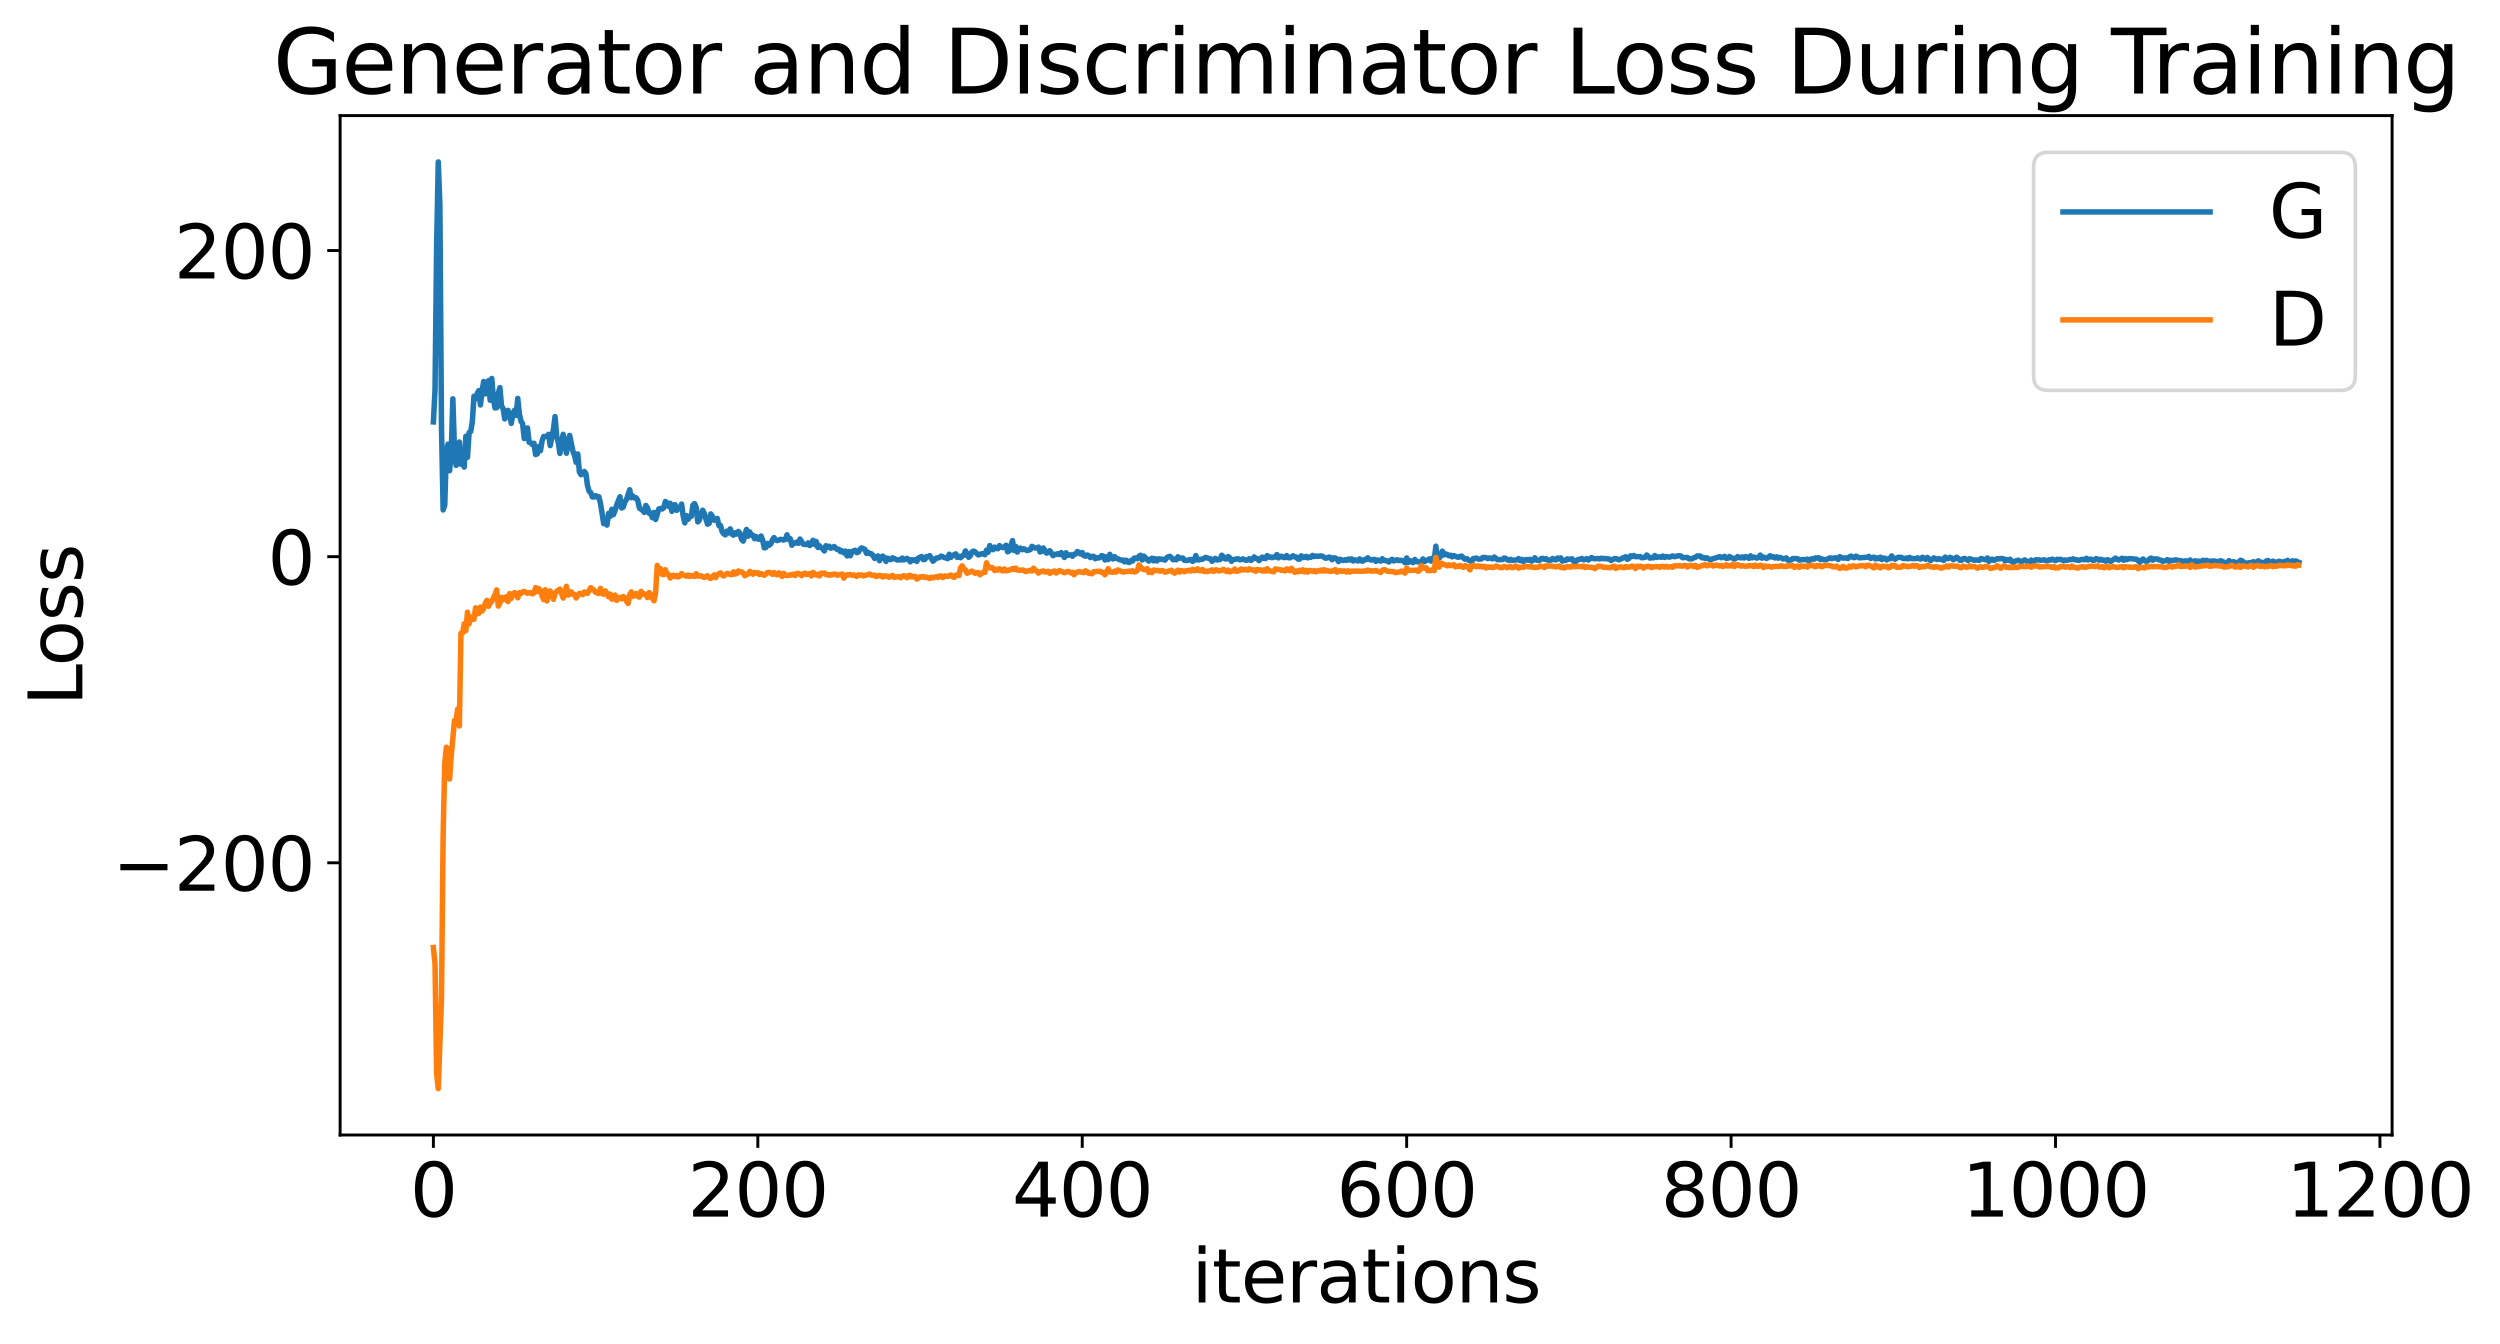 <?xml version="1.0" encoding="utf-8" standalone="no"?>
<!DOCTYPE svg PUBLIC "-//W3C//DTD SVG 1.1//EN"
  "http://www.w3.org/Graphics/SVG/1.1/DTD/svg11.dtd">
<svg xmlns:xlink="http://www.w3.org/1999/xlink" width="679.832pt" height="365.549pt" viewBox="0 0 679.832 365.549" xmlns="http://www.w3.org/2000/svg" version="1.1">
 <defs>
  <style type="text/css">*{stroke-linejoin: round; stroke-linecap: butt}</style>
 </defs>
 <g id="figure_1">
  <g id="patch_1">
   <path d="M 0 365.549 
L 679.832 365.549 
L 679.832 -0 
L 0 -0 
z
" style="fill: #ffffff"/>
  </g>
  <g id="axes_1">
   <g id="patch_2">
    <path d="M 92.491 308.636 
L 650.491 308.636 
L 650.491 31.436 
L 92.491 31.436 
z
" style="fill: #ffffff"/>
   </g>
   <g id="matplotlib.axis_1">
    <g id="xtick_1">
     <g id="line2d_1">
      <defs>
       <path id="m7cdf6c4212" d="M 0 0 
L 0 3.5 
" style="stroke: #000000; stroke-width: 0.8"/>
      </defs>
      <g>
       <use xlink:href="#m7cdf6c4212" x="117.854" y="308.636" style="stroke: #000000; stroke-width: 0.8"/>
      </g>
     </g>
     <g id="text_1">
      <!-- 0 -->
      <g transform="translate(111.492 330.833) scale(0.2 -0.2)">
       <defs>
        <path id="DejaVuSans-30" d="M 2034 4250 
Q 1547 4250 1301 3770 
Q 1056 3291 1056 2328 
Q 1056 1369 1301 889 
Q 1547 409 2034 409 
Q 2525 409 2770 889 
Q 3016 1369 3016 2328 
Q 3016 3291 2770 3770 
Q 2525 4250 2034 4250 
z
M 2034 4750 
Q 2819 4750 3233 4129 
Q 3647 3509 3647 2328 
Q 3647 1150 3233 529 
Q 2819 -91 2034 -91 
Q 1250 -91 836 529 
Q 422 1150 422 2328 
Q 422 3509 836 4129 
Q 1250 4750 2034 4750 
z
" transform="scale(0.016)"/>
       </defs>
       <use xlink:href="#DejaVuSans-30"/>
      </g>
     </g>
    </g>
    <g id="xtick_2">
     <g id="line2d_2">
      <g>
       <use xlink:href="#m7cdf6c4212" x="206.076" y="308.636" style="stroke: #000000; stroke-width: 0.8"/>
      </g>
     </g>
     <g id="text_2">
      <!-- 200 -->
      <g transform="translate(186.988 330.833) scale(0.2 -0.2)">
       <defs>
        <path id="DejaVuSans-32" d="M 1228 531 
L 3431 531 
L 3431 0 
L 469 0 
L 469 531 
Q 828 903 1448 1529 
Q 2069 2156 2228 2338 
Q 2531 2678 2651 2914 
Q 2772 3150 2772 3378 
Q 2772 3750 2511 3984 
Q 2250 4219 1831 4219 
Q 1534 4219 1204 4116 
Q 875 4013 500 3803 
L 500 4441 
Q 881 4594 1212 4672 
Q 1544 4750 1819 4750 
Q 2544 4750 2975 4387 
Q 3406 4025 3406 3419 
Q 3406 3131 3298 2873 
Q 3191 2616 2906 2266 
Q 2828 2175 2409 1742 
Q 1991 1309 1228 531 
z
" transform="scale(0.016)"/>
       </defs>
       <use xlink:href="#DejaVuSans-32"/>
       <use xlink:href="#DejaVuSans-30" x="63.623"/>
       <use xlink:href="#DejaVuSans-30" x="127.246"/>
      </g>
     </g>
    </g>
    <g id="xtick_3">
     <g id="line2d_3">
      <g>
       <use xlink:href="#m7cdf6c4212" x="294.297" y="308.636" style="stroke: #000000; stroke-width: 0.8"/>
      </g>
     </g>
     <g id="text_3">
      <!-- 400 -->
      <g transform="translate(275.209 330.833) scale(0.2 -0.2)">
       <defs>
        <path id="DejaVuSans-34" d="M 2419 4116 
L 825 1625 
L 2419 1625 
L 2419 4116 
z
M 2253 4666 
L 3047 4666 
L 3047 1625 
L 3713 1625 
L 3713 1100 
L 3047 1100 
L 3047 0 
L 2419 0 
L 2419 1100 
L 313 1100 
L 313 1709 
L 2253 4666 
z
" transform="scale(0.016)"/>
       </defs>
       <use xlink:href="#DejaVuSans-34"/>
       <use xlink:href="#DejaVuSans-30" x="63.623"/>
       <use xlink:href="#DejaVuSans-30" x="127.246"/>
      </g>
     </g>
    </g>
    <g id="xtick_4">
     <g id="line2d_4">
      <g>
       <use xlink:href="#m7cdf6c4212" x="382.518" y="308.636" style="stroke: #000000; stroke-width: 0.8"/>
      </g>
     </g>
     <g id="text_4">
      <!-- 600 -->
      <g transform="translate(363.431 330.833) scale(0.2 -0.2)">
       <defs>
        <path id="DejaVuSans-36" d="M 2113 2584 
Q 1688 2584 1439 2293 
Q 1191 2003 1191 1497 
Q 1191 994 1439 701 
Q 1688 409 2113 409 
Q 2538 409 2786 701 
Q 3034 994 3034 1497 
Q 3034 2003 2786 2293 
Q 2538 2584 2113 2584 
z
M 3366 4563 
L 3366 3988 
Q 3128 4100 2886 4159 
Q 2644 4219 2406 4219 
Q 1781 4219 1451 3797 
Q 1122 3375 1075 2522 
Q 1259 2794 1537 2939 
Q 1816 3084 2150 3084 
Q 2853 3084 3261 2657 
Q 3669 2231 3669 1497 
Q 3669 778 3244 343 
Q 2819 -91 2113 -91 
Q 1303 -91 875 529 
Q 447 1150 447 2328 
Q 447 3434 972 4092 
Q 1497 4750 2381 4750 
Q 2619 4750 2861 4703 
Q 3103 4656 3366 4563 
z
" transform="scale(0.016)"/>
       </defs>
       <use xlink:href="#DejaVuSans-36"/>
       <use xlink:href="#DejaVuSans-30" x="63.623"/>
       <use xlink:href="#DejaVuSans-30" x="127.246"/>
      </g>
     </g>
    </g>
    <g id="xtick_5">
     <g id="line2d_5">
      <g>
       <use xlink:href="#m7cdf6c4212" x="470.74" y="308.636" style="stroke: #000000; stroke-width: 0.8"/>
      </g>
     </g>
     <g id="text_5">
      <!-- 800 -->
      <g transform="translate(451.652 330.833) scale(0.2 -0.2)">
       <defs>
        <path id="DejaVuSans-38" d="M 2034 2216 
Q 1584 2216 1326 1975 
Q 1069 1734 1069 1313 
Q 1069 891 1326 650 
Q 1584 409 2034 409 
Q 2484 409 2743 651 
Q 3003 894 3003 1313 
Q 3003 1734 2745 1975 
Q 2488 2216 2034 2216 
z
M 1403 2484 
Q 997 2584 770 2862 
Q 544 3141 544 3541 
Q 544 4100 942 4425 
Q 1341 4750 2034 4750 
Q 2731 4750 3128 4425 
Q 3525 4100 3525 3541 
Q 3525 3141 3298 2862 
Q 3072 2584 2669 2484 
Q 3125 2378 3379 2068 
Q 3634 1759 3634 1313 
Q 3634 634 3220 271 
Q 2806 -91 2034 -91 
Q 1263 -91 848 271 
Q 434 634 434 1313 
Q 434 1759 690 2068 
Q 947 2378 1403 2484 
z
M 1172 3481 
Q 1172 3119 1398 2916 
Q 1625 2713 2034 2713 
Q 2441 2713 2670 2916 
Q 2900 3119 2900 3481 
Q 2900 3844 2670 4047 
Q 2441 4250 2034 4250 
Q 1625 4250 1398 4047 
Q 1172 3844 1172 3481 
z
" transform="scale(0.016)"/>
       </defs>
       <use xlink:href="#DejaVuSans-38"/>
       <use xlink:href="#DejaVuSans-30" x="63.623"/>
       <use xlink:href="#DejaVuSans-30" x="127.246"/>
      </g>
     </g>
    </g>
    <g id="xtick_6">
     <g id="line2d_6">
      <g>
       <use xlink:href="#m7cdf6c4212" x="558.961" y="308.636" style="stroke: #000000; stroke-width: 0.8"/>
      </g>
     </g>
     <g id="text_6">
      <!-- 1000 -->
      <g transform="translate(533.511 330.833) scale(0.2 -0.2)">
       <defs>
        <path id="DejaVuSans-31" d="M 794 531 
L 1825 531 
L 1825 4091 
L 703 3866 
L 703 4441 
L 1819 4666 
L 2450 4666 
L 2450 531 
L 3481 531 
L 3481 0 
L 794 0 
L 794 531 
z
" transform="scale(0.016)"/>
       </defs>
       <use xlink:href="#DejaVuSans-31"/>
       <use xlink:href="#DejaVuSans-30" x="63.623"/>
       <use xlink:href="#DejaVuSans-30" x="127.246"/>
       <use xlink:href="#DejaVuSans-30" x="190.869"/>
      </g>
     </g>
    </g>
    <g id="xtick_7">
     <g id="line2d_7">
      <g>
       <use xlink:href="#m7cdf6c4212" x="647.182" y="308.636" style="stroke: #000000; stroke-width: 0.8"/>
      </g>
     </g>
     <g id="text_7">
      <!-- 1200 -->
      <g transform="translate(621.732 330.833) scale(0.2 -0.2)">
       <use xlink:href="#DejaVuSans-31"/>
       <use xlink:href="#DejaVuSans-32" x="63.623"/>
       <use xlink:href="#DejaVuSans-30" x="127.246"/>
       <use xlink:href="#DejaVuSans-30" x="190.869"/>
      </g>
     </g>
    </g>
    <g id="text_8">
     <!-- iterations -->
     <g transform="translate(324.036 354.189) scale(0.2 -0.2)">
      <defs>
       <path id="DejaVuSans-69" d="M 603 3500 
L 1178 3500 
L 1178 0 
L 603 0 
L 603 3500 
z
M 603 4863 
L 1178 4863 
L 1178 4134 
L 603 4134 
L 603 4863 
z
" transform="scale(0.016)"/>
       <path id="DejaVuSans-74" d="M 1172 4494 
L 1172 3500 
L 2356 3500 
L 2356 3053 
L 1172 3053 
L 1172 1153 
Q 1172 725 1289 603 
Q 1406 481 1766 481 
L 2356 481 
L 2356 0 
L 1766 0 
Q 1100 0 847 248 
Q 594 497 594 1153 
L 594 3053 
L 172 3053 
L 172 3500 
L 594 3500 
L 594 4494 
L 1172 4494 
z
" transform="scale(0.016)"/>
       <path id="DejaVuSans-65" d="M 3597 1894 
L 3597 1613 
L 953 1613 
Q 991 1019 1311 708 
Q 1631 397 2203 397 
Q 2534 397 2845 478 
Q 3156 559 3463 722 
L 3463 178 
Q 3153 47 2828 -22 
Q 2503 -91 2169 -91 
Q 1331 -91 842 396 
Q 353 884 353 1716 
Q 353 2575 817 3079 
Q 1281 3584 2069 3584 
Q 2775 3584 3186 3129 
Q 3597 2675 3597 1894 
z
M 3022 2063 
Q 3016 2534 2758 2815 
Q 2500 3097 2075 3097 
Q 1594 3097 1305 2825 
Q 1016 2553 972 2059 
L 3022 2063 
z
" transform="scale(0.016)"/>
       <path id="DejaVuSans-72" d="M 2631 2963 
Q 2534 3019 2420 3045 
Q 2306 3072 2169 3072 
Q 1681 3072 1420 2755 
Q 1159 2438 1159 1844 
L 1159 0 
L 581 0 
L 581 3500 
L 1159 3500 
L 1159 2956 
Q 1341 3275 1631 3429 
Q 1922 3584 2338 3584 
Q 2397 3584 2469 3576 
Q 2541 3569 2628 3553 
L 2631 2963 
z
" transform="scale(0.016)"/>
       <path id="DejaVuSans-61" d="M 2194 1759 
Q 1497 1759 1228 1600 
Q 959 1441 959 1056 
Q 959 750 1161 570 
Q 1363 391 1709 391 
Q 2188 391 2477 730 
Q 2766 1069 2766 1631 
L 2766 1759 
L 2194 1759 
z
M 3341 1997 
L 3341 0 
L 2766 0 
L 2766 531 
Q 2569 213 2275 61 
Q 1981 -91 1556 -91 
Q 1019 -91 701 211 
Q 384 513 384 1019 
Q 384 1609 779 1909 
Q 1175 2209 1959 2209 
L 2766 2209 
L 2766 2266 
Q 2766 2663 2505 2880 
Q 2244 3097 1772 3097 
Q 1472 3097 1187 3025 
Q 903 2953 641 2809 
L 641 3341 
Q 956 3463 1253 3523 
Q 1550 3584 1831 3584 
Q 2591 3584 2966 3190 
Q 3341 2797 3341 1997 
z
" transform="scale(0.016)"/>
       <path id="DejaVuSans-6f" d="M 1959 3097 
Q 1497 3097 1228 2736 
Q 959 2375 959 1747 
Q 959 1119 1226 758 
Q 1494 397 1959 397 
Q 2419 397 2687 759 
Q 2956 1122 2956 1747 
Q 2956 2369 2687 2733 
Q 2419 3097 1959 3097 
z
M 1959 3584 
Q 2709 3584 3137 3096 
Q 3566 2609 3566 1747 
Q 3566 888 3137 398 
Q 2709 -91 1959 -91 
Q 1206 -91 779 398 
Q 353 888 353 1747 
Q 353 2609 779 3096 
Q 1206 3584 1959 3584 
z
" transform="scale(0.016)"/>
       <path id="DejaVuSans-6e" d="M 3513 2113 
L 3513 0 
L 2938 0 
L 2938 2094 
Q 2938 2591 2744 2837 
Q 2550 3084 2163 3084 
Q 1697 3084 1428 2787 
Q 1159 2491 1159 1978 
L 1159 0 
L 581 0 
L 581 3500 
L 1159 3500 
L 1159 2956 
Q 1366 3272 1645 3428 
Q 1925 3584 2291 3584 
Q 2894 3584 3203 3211 
Q 3513 2838 3513 2113 
z
" transform="scale(0.016)"/>
       <path id="DejaVuSans-73" d="M 2834 3397 
L 2834 2853 
Q 2591 2978 2328 3040 
Q 2066 3103 1784 3103 
Q 1356 3103 1142 2972 
Q 928 2841 928 2578 
Q 928 2378 1081 2264 
Q 1234 2150 1697 2047 
L 1894 2003 
Q 2506 1872 2764 1633 
Q 3022 1394 3022 966 
Q 3022 478 2636 193 
Q 2250 -91 1575 -91 
Q 1294 -91 989 -36 
Q 684 19 347 128 
L 347 722 
Q 666 556 975 473 
Q 1284 391 1588 391 
Q 1994 391 2212 530 
Q 2431 669 2431 922 
Q 2431 1156 2273 1281 
Q 2116 1406 1581 1522 
L 1381 1569 
Q 847 1681 609 1914 
Q 372 2147 372 2553 
Q 372 3047 722 3315 
Q 1072 3584 1716 3584 
Q 2034 3584 2315 3537 
Q 2597 3491 2834 3397 
z
" transform="scale(0.016)"/>
      </defs>
      <use xlink:href="#DejaVuSans-69"/>
      <use xlink:href="#DejaVuSans-74" x="27.783"/>
      <use xlink:href="#DejaVuSans-65" x="66.992"/>
      <use xlink:href="#DejaVuSans-72" x="128.516"/>
      <use xlink:href="#DejaVuSans-61" x="169.629"/>
      <use xlink:href="#DejaVuSans-74" x="230.908"/>
      <use xlink:href="#DejaVuSans-69" x="270.117"/>
      <use xlink:href="#DejaVuSans-6f" x="297.9"/>
      <use xlink:href="#DejaVuSans-6e" x="359.082"/>
      <use xlink:href="#DejaVuSans-73" x="422.461"/>
     </g>
    </g>
   </g>
   <g id="matplotlib.axis_2">
    <g id="ytick_1">
     <g id="line2d_8">
      <defs>
       <path id="m69f99b739b" d="M 0 0 
L -3.5 0 
" style="stroke: #000000; stroke-width: 0.8"/>
      </defs>
      <g>
       <use xlink:href="#m69f99b739b" x="92.491" y="234.627" style="stroke: #000000; stroke-width: 0.8"/>
      </g>
     </g>
     <g id="text_9">
      <!-- −200 -->
      <g transform="translate(30.556 242.225) scale(0.2 -0.2)">
       <defs>
        <path id="DejaVuSans-2212" d="M 678 2272 
L 4684 2272 
L 4684 1741 
L 678 1741 
L 678 2272 
z
" transform="scale(0.016)"/>
       </defs>
       <use xlink:href="#DejaVuSans-2212"/>
       <use xlink:href="#DejaVuSans-32" x="83.789"/>
       <use xlink:href="#DejaVuSans-30" x="147.412"/>
       <use xlink:href="#DejaVuSans-30" x="211.035"/>
      </g>
     </g>
    </g>
    <g id="ytick_2">
     <g id="line2d_9">
      <g>
       <use xlink:href="#m69f99b739b" x="92.491" y="151.377" style="stroke: #000000; stroke-width: 0.8"/>
      </g>
     </g>
     <g id="text_10">
      <!-- 0 -->
      <g transform="translate(72.766 158.975) scale(0.2 -0.2)">
       <use xlink:href="#DejaVuSans-30"/>
      </g>
     </g>
    </g>
    <g id="ytick_3">
     <g id="line2d_10">
      <g>
       <use xlink:href="#m69f99b739b" x="92.491" y="68.127" style="stroke: #000000; stroke-width: 0.8"/>
      </g>
     </g>
     <g id="text_11">
      <!-- 200 -->
      <g transform="translate(47.316 75.725) scale(0.2 -0.2)">
       <use xlink:href="#DejaVuSans-32"/>
       <use xlink:href="#DejaVuSans-30" x="63.623"/>
       <use xlink:href="#DejaVuSans-30" x="127.246"/>
      </g>
     </g>
    </g>
    <g id="text_12">
     <!-- Loss -->
     <g transform="translate(22.397 191.971) rotate(-90) scale(0.2 -0.2)">
      <defs>
       <path id="DejaVuSans-4c" d="M 628 4666 
L 1259 4666 
L 1259 531 
L 3531 531 
L 3531 0 
L 628 0 
L 628 4666 
z
" transform="scale(0.016)"/>
      </defs>
      <use xlink:href="#DejaVuSans-4c"/>
      <use xlink:href="#DejaVuSans-6f" x="53.963"/>
      <use xlink:href="#DejaVuSans-73" x="115.145"/>
      <use xlink:href="#DejaVuSans-73" x="167.244"/>
     </g>
    </g>
   </g>
   <g id="line2d_11">
    <path d="M 117.854 114.726 
L 118.295 106.082 
L 118.736 66.645 
L 119.178 44.036 
L 119.619 55.608 
L 120.06 116.63 
L 120.501 138.665 
L 120.942 137.321 
L 121.383 122.742 
L 121.824 120.788 
L 122.265 127.999 
L 122.706 122.99 
L 123.148 108.459 
L 123.589 122.647 
L 124.03 126.557 
L 124.471 123.899 
L 124.912 120.202 
L 125.353 126.255 
L 125.794 122.798 
L 126.235 127.006 
L 126.676 118.641 
L 127.118 124.367 
L 127.559 117.663 
L 128 117.331 
L 128.441 114.695 
L 128.882 107.765 
L 129.323 108.436 
L 129.764 107.051 
L 130.205 106.22 
L 130.646 110.117 
L 131.087 106.403 
L 131.529 103.735 
L 131.97 107.115 
L 132.411 106.333 
L 132.852 103.507 
L 133.293 108.843 
L 133.734 102.92 
L 134.175 108.43 
L 134.616 110.936 
L 135.057 110.869 
L 135.499 106.939 
L 135.94 105.41 
L 136.381 110.446 
L 136.822 111.131 
L 137.263 113.913 
L 137.704 112.411 
L 138.145 111.591 
L 138.586 112.594 
L 139.027 115.131 
L 139.468 112.663 
L 139.91 111.561 
L 140.351 112.926 
L 140.792 108.347 
L 141.233 112.549 
L 141.674 114.581 
L 142.115 115.179 
L 142.556 119.262 
L 142.997 117.015 
L 143.438 116.38 
L 143.88 120.268 
L 144.321 120.377 
L 144.762 120.879 
L 145.203 120.548 
L 145.644 123.598 
L 146.085 123.432 
L 146.526 121.429 
L 146.967 122.561 
L 147.408 119.853 
L 147.85 118.695 
L 148.732 118.681 
L 149.173 118.119 
L 149.614 121.17 
L 150.496 116.747 
L 150.937 113.297 
L 151.378 118.689 
L 151.819 120.343 
L 152.261 123.309 
L 152.702 120.225 
L 153.143 118.109 
L 153.584 120.365 
L 154.025 123.245 
L 154.907 118.407 
L 155.789 122.653 
L 156.231 123.837 
L 156.672 125.745 
L 157.113 123.448 
L 157.554 128.319 
L 157.995 129.081 
L 158.436 128.831 
L 158.877 128.207 
L 159.318 128.762 
L 159.759 132.053 
L 160.201 133.597 
L 160.642 133.935 
L 161.083 135.142 
L 161.524 135.137 
L 161.965 134.78 
L 162.406 135.202 
L 162.847 135.093 
L 163.288 136.905 
L 164.17 142.4 
L 164.612 142.129 
L 165.053 142.779 
L 165.494 139.599 
L 165.935 140.408 
L 166.376 138.506 
L 166.817 139.938 
L 167.258 138.802 
L 167.699 137.321 
L 168.582 135.089 
L 169.023 138.126 
L 169.464 137.931 
L 169.905 136.482 
L 170.346 135.887 
L 171.228 133.177 
L 171.669 135.337 
L 172.11 134.895 
L 172.551 135.406 
L 172.993 135.396 
L 173.434 136.107 
L 173.875 138.161 
L 174.757 138.779 
L 175.198 139.329 
L 175.639 137.455 
L 176.08 138.146 
L 176.521 139.585 
L 176.963 139.542 
L 177.404 140.772 
L 177.845 139.328 
L 178.286 141.271 
L 179.168 138.387 
L 179.609 138.268 
L 180.05 138.407 
L 180.491 138.064 
L 180.933 136.366 
L 181.374 136.725 
L 181.815 137.705 
L 182.256 136.859 
L 182.697 139.049 
L 183.138 137.336 
L 183.579 137.258 
L 184.02 138.794 
L 184.461 138.317 
L 184.902 138.128 
L 185.344 137.086 
L 185.785 140.357 
L 186.226 142.188 
L 186.667 140.212 
L 187.108 141.215 
L 187.549 140.469 
L 187.99 140.399 
L 188.431 137.341 
L 188.872 136.957 
L 189.314 138.005 
L 189.755 141.917 
L 190.196 141.394 
L 190.637 139.77 
L 191.078 138.757 
L 191.519 139.628 
L 192.401 142.544 
L 192.842 142.32 
L 193.284 139.759 
L 193.725 140.416 
L 194.166 141.454 
L 194.607 141.364 
L 195.048 140.979 
L 195.489 142.911 
L 195.93 142.902 
L 196.371 144.549 
L 196.812 145.171 
L 197.253 145.449 
L 197.695 144.416 
L 198.136 144.948 
L 198.577 143.815 
L 199.018 145.208 
L 199.459 145.529 
L 199.9 144.862 
L 200.341 145.227 
L 200.782 144.528 
L 201.223 145.046 
L 201.665 146.683 
L 202.106 147.135 
L 202.988 143.989 
L 203.429 145.813 
L 203.87 144.653 
L 204.311 145.492 
L 204.752 145.544 
L 205.193 146.48 
L 205.634 145.926 
L 206.076 146.57 
L 206.517 146.635 
L 206.958 145.762 
L 207.399 146.892 
L 207.84 148.983 
L 208.281 148.88 
L 208.722 147.784 
L 209.163 148.254 
L 209.604 147.889 
L 210.046 146.846 
L 210.487 146.202 
L 210.928 146.837 
L 211.369 146.998 
L 212.251 146.667 
L 213.133 146.849 
L 213.574 146.639 
L 214.016 145.434 
L 214.457 146.697 
L 214.898 146.488 
L 215.339 148.265 
L 215.78 147.614 
L 216.221 147.71 
L 216.662 147.42 
L 217.103 147.741 
L 217.544 146.591 
L 218.427 147.988 
L 219.309 148.093 
L 219.75 147.626 
L 220.191 148.347 
L 220.632 147.834 
L 221.073 146.929 
L 221.514 148.068 
L 221.955 147.259 
L 222.397 148.865 
L 222.838 148.411 
L 223.279 148.967 
L 223.72 149.222 
L 224.161 149.822 
L 224.602 148.406 
L 225.043 148.807 
L 225.484 148.54 
L 225.925 149.073 
L 226.367 148.909 
L 226.808 148.618 
L 227.69 149.441 
L 228.131 149.37 
L 228.572 150.014 
L 229.013 149.776 
L 229.454 150.326 
L 229.895 149.881 
L 230.336 151.162 
L 230.778 149.986 
L 231.219 151.135 
L 231.66 149.965 
L 232.542 149.637 
L 232.983 150.278 
L 233.424 150.13 
L 233.865 149.369 
L 234.306 148.998 
L 235.189 149.411 
L 235.63 150.465 
L 236.071 150.199 
L 236.512 150.562 
L 236.953 150.591 
L 237.394 151.05 
L 237.835 151.842 
L 238.276 151.427 
L 238.718 151.176 
L 239.159 152.474 
L 239.6 151.553 
L 240.041 151.225 
L 240.482 151.596 
L 240.923 152.661 
L 241.364 151.773 
L 241.805 152.094 
L 242.246 152.178 
L 242.687 151.689 
L 244.011 152.286 
L 244.452 152.201 
L 244.893 152.28 
L 245.334 151.755 
L 245.775 152.273 
L 246.657 151.842 
L 247.099 152.142 
L 247.54 152.77 
L 247.981 152.207 
L 248.422 152.377 
L 248.863 152.188 
L 249.304 152.676 
L 249.745 151.732 
L 250.627 151.345 
L 251.068 152.187 
L 251.51 152.122 
L 251.951 151.359 
L 252.392 151.397 
L 252.833 151.086 
L 253.715 152.61 
L 254.597 151.755 
L 255.038 151.746 
L 255.48 151.555 
L 255.921 151.234 
L 256.803 151.617 
L 257.244 151.692 
L 257.685 151.931 
L 258.126 150.714 
L 258.567 151.562 
L 259.008 151.106 
L 259.891 150.617 
L 260.332 151.58 
L 260.773 151.283 
L 261.214 151.652 
L 261.655 151.117 
L 262.096 151.018 
L 262.537 149.816 
L 262.978 150.539 
L 263.419 151.546 
L 263.861 151.134 
L 264.302 150.084 
L 264.743 149.856 
L 265.184 150.085 
L 266.066 150.906 
L 266.948 150.592 
L 267.389 150.54 
L 267.831 150.836 
L 268.272 149.605 
L 268.713 150.156 
L 269.154 148.36 
L 269.595 149.069 
L 270.036 149.47 
L 270.477 148.775 
L 270.918 149.156 
L 271.359 149.2 
L 271.801 148.373 
L 272.242 148.781 
L 272.683 148.916 
L 273.124 148.736 
L 273.565 148.278 
L 274.006 150.048 
L 274.447 149.795 
L 275.329 147.007 
L 275.77 149.702 
L 276.212 148.585 
L 276.653 150.114 
L 277.094 149.148 
L 277.535 149.05 
L 277.976 149.482 
L 278.417 149.222 
L 279.299 149.716 
L 280.182 149.449 
L 280.623 148.576 
L 281.505 149.034 
L 281.946 149.043 
L 282.387 148.766 
L 282.828 150.102 
L 283.269 149.976 
L 283.71 149.013 
L 284.593 150.416 
L 285.034 150.191 
L 285.475 149.766 
L 286.357 151.094 
L 286.798 150.749 
L 287.239 150.749 
L 287.68 150.553 
L 288.121 150.811 
L 288.563 150.267 
L 289.004 150.789 
L 289.445 151.587 
L 289.886 150.325 
L 290.327 151.033 
L 290.768 150.884 
L 291.209 150.884 
L 291.65 151.261 
L 292.091 150.708 
L 292.533 150.648 
L 292.974 149.983 
L 293.415 150.221 
L 293.856 150.661 
L 294.297 150.245 
L 294.738 151.091 
L 295.179 151.255 
L 295.62 150.926 
L 296.061 151.095 
L 296.502 151.623 
L 296.944 151.33 
L 297.385 151.276 
L 297.826 151.927 
L 298.267 151.645 
L 298.708 151.748 
L 299.149 151.59 
L 299.59 151.097 
L 300.031 151.233 
L 300.472 152.274 
L 300.914 151.432 
L 301.355 152.155 
L 301.796 150.75 
L 302.237 151.643 
L 302.678 152.004 
L 303.119 151.371 
L 303.56 151.812 
L 304.884 152.347 
L 305.325 152.288 
L 305.766 152.793 
L 306.207 152.33 
L 306.648 152.841 
L 307.089 152.952 
L 307.53 152.416 
L 307.971 152.56 
L 308.412 151.791 
L 308.853 151.744 
L 309.295 151.926 
L 309.736 151.236 
L 310.177 151.002 
L 310.618 152.275 
L 311.059 151.23 
L 312.382 152.577 
L 312.823 152.08 
L 313.265 151.792 
L 313.706 152.511 
L 314.147 151.929 
L 314.588 152.537 
L 315.029 151.959 
L 315.47 152.067 
L 315.911 152.044 
L 316.793 152.305 
L 317.234 151.7 
L 317.676 151.42 
L 318.117 151.288 
L 318.558 151.666 
L 318.999 152.211 
L 319.44 152.047 
L 319.881 152.216 
L 320.322 151.418 
L 320.763 151.784 
L 321.646 151.755 
L 322.087 152.372 
L 322.969 152.398 
L 323.41 152.207 
L 323.851 152.144 
L 324.292 152.661 
L 324.733 152.418 
L 325.174 151.077 
L 325.616 152.23 
L 326.057 152.255 
L 326.498 152.086 
L 326.939 152.097 
L 327.821 151.576 
L 328.703 151.849 
L 329.144 151.953 
L 329.585 152.623 
L 330.468 151.842 
L 330.909 152.268 
L 331.791 152.144 
L 332.232 150.988 
L 332.673 151.397 
L 333.114 151.976 
L 333.555 151.998 
L 333.997 151.336 
L 334.438 151.683 
L 334.879 152.633 
L 335.32 152.194 
L 336.643 151.946 
L 337.084 152.201 
L 337.525 152.193 
L 337.967 151.984 
L 338.849 152.365 
L 339.29 152.266 
L 339.731 151.934 
L 340.172 152.402 
L 340.613 152.066 
L 341.054 151.447 
L 341.495 151.829 
L 341.936 151.947 
L 342.378 152.449 
L 342.819 151.844 
L 343.26 151.506 
L 343.701 151.858 
L 344.142 151.872 
L 344.583 151.079 
L 345.024 151.507 
L 345.465 151.45 
L 345.906 151.648 
L 346.348 151.448 
L 346.789 151.496 
L 347.23 150.818 
L 347.671 151.707 
L 348.112 151.308 
L 348.553 151.277 
L 348.994 151.595 
L 349.435 151.629 
L 349.876 151.071 
L 350.318 151.646 
L 350.759 151.696 
L 351.641 151.15 
L 352.082 151.458 
L 352.523 151.468 
L 352.964 152.025 
L 353.405 152.047 
L 353.846 151.138 
L 354.287 151.604 
L 354.729 151.562 
L 355.17 151.301 
L 355.611 151.701 
L 356.052 151.454 
L 356.493 151.537 
L 356.934 151.038 
L 357.375 151.345 
L 357.816 151.194 
L 358.257 151.299 
L 359.14 151.177 
L 359.581 151.246 
L 360.463 151.801 
L 360.904 151.715 
L 361.345 151.496 
L 361.786 151.575 
L 362.227 152.208 
L 362.668 151.707 
L 363.11 151.727 
L 363.551 151.988 
L 363.992 152.693 
L 364.433 152.09 
L 365.315 152.427 
L 365.756 152.218 
L 366.197 152.373 
L 366.638 152.03 
L 367.08 152.287 
L 367.521 151.97 
L 367.962 152.556 
L 368.403 152.245 
L 369.285 152.541 
L 369.726 151.98 
L 370.167 152.521 
L 370.608 152.584 
L 371.05 152.146 
L 371.491 152.191 
L 371.932 151.691 
L 372.373 152.115 
L 372.814 152.293 
L 373.696 152.107 
L 374.137 152.649 
L 374.578 152.285 
L 375.461 152.571 
L 375.902 151.945 
L 376.343 152.374 
L 377.225 152.544 
L 377.666 152.822 
L 378.107 152.36 
L 378.548 152.09 
L 378.989 152.535 
L 379.872 152.222 
L 380.313 152.437 
L 380.754 152.359 
L 381.636 152.52 
L 382.077 153.016 
L 382.518 151.731 
L 382.959 152.951 
L 383.401 152.457 
L 384.283 152.996 
L 384.724 152.142 
L 385.165 152.639 
L 385.606 152.801 
L 386.488 152.786 
L 386.929 152.008 
L 387.37 152.737 
L 387.812 152.401 
L 388.253 152.306 
L 388.694 151.976 
L 389.135 152.573 
L 389.576 151.75 
L 390.017 152.303 
L 390.458 148.525 
L 390.899 151.957 
L 391.34 151.768 
L 391.782 151.229 
L 392.223 149.877 
L 392.664 150.908 
L 393.105 150.635 
L 393.546 150.781 
L 393.987 151.134 
L 394.428 150.985 
L 394.869 151.422 
L 395.31 151.073 
L 396.193 151.445 
L 396.634 151.545 
L 397.075 151.284 
L 397.516 151.233 
L 397.957 151.776 
L 398.398 152.068 
L 398.839 151.889 
L 399.28 152.299 
L 399.721 152.397 
L 400.163 152.805 
L 400.604 151.928 
L 401.486 151.754 
L 401.927 152.006 
L 402.368 152.059 
L 402.809 151.995 
L 403.25 151.59 
L 404.133 151.647 
L 404.574 151.896 
L 405.015 151.729 
L 405.897 151.972 
L 406.338 151.478 
L 407.22 152.195 
L 408.544 152.161 
L 408.985 151.747 
L 409.426 151.809 
L 409.867 152.215 
L 410.308 152.396 
L 410.749 152.099 
L 411.19 152.378 
L 412.514 152.241 
L 412.955 151.903 
L 413.396 152.468 
L 413.837 152.125 
L 414.278 152.709 
L 414.719 152.23 
L 415.16 152.156 
L 415.601 152.356 
L 416.042 152.095 
L 416.484 152.598 
L 416.925 152.285 
L 417.366 151.68 
L 417.807 152.299 
L 418.248 152.391 
L 418.689 152.346 
L 419.13 151.895 
L 419.571 151.847 
L 420.012 152.101 
L 420.453 151.939 
L 420.895 152.305 
L 421.777 152.324 
L 422.218 151.872 
L 422.659 152.18 
L 423.1 152.235 
L 423.541 151.743 
L 423.982 151.994 
L 424.423 151.714 
L 424.865 152.591 
L 425.306 152.371 
L 425.747 152.41 
L 426.188 151.98 
L 426.629 152.134 
L 427.511 151.953 
L 427.952 152.664 
L 428.393 152.851 
L 428.834 152.335 
L 429.276 152.094 
L 429.717 152.097 
L 430.158 151.862 
L 430.599 152.228 
L 431.04 152.144 
L 431.481 151.92 
L 431.922 152.292 
L 432.804 151.609 
L 433.246 151.885 
L 433.687 151.948 
L 434.569 151.886 
L 435.01 151.987 
L 435.451 151.793 
L 435.892 151.911 
L 436.333 151.86 
L 437.216 151.987 
L 437.657 152.018 
L 438.098 152.415 
L 438.98 151.914 
L 439.421 151.897 
L 440.303 152.221 
L 442.068 151.4 
L 442.509 152.082 
L 442.95 151.858 
L 443.391 151.143 
L 443.832 151.34 
L 444.273 151.059 
L 444.714 151.376 
L 446.038 151.377 
L 446.479 151.681 
L 447.361 151.544 
L 447.802 150.927 
L 448.684 151.767 
L 449.125 151.617 
L 449.567 151.706 
L 450.008 151.077 
L 450.449 151.588 
L 450.89 151.443 
L 451.331 151.43 
L 451.772 151.548 
L 452.213 151.214 
L 452.654 151.582 
L 453.095 151.354 
L 453.978 151.508 
L 454.86 151.178 
L 455.301 151.385 
L 456.624 151.092 
L 457.065 151.177 
L 457.506 151.64 
L 458.389 151.605 
L 458.83 151.571 
L 459.271 151.946 
L 460.153 151.939 
L 460.594 151.661 
L 461.035 151.55 
L 461.476 151.206 
L 462.359 151.192 
L 462.8 151.687 
L 463.241 151.613 
L 463.682 151.853 
L 464.123 151.679 
L 465.005 152.207 
L 467.652 151.367 
L 468.093 151.667 
L 468.975 151.297 
L 469.416 151.849 
L 469.857 151.806 
L 470.299 151.328 
L 470.74 151.674 
L 471.181 151.744 
L 471.622 152.042 
L 472.063 151.831 
L 472.504 151.37 
L 473.386 151.709 
L 473.827 151.443 
L 474.268 151.745 
L 474.71 151.369 
L 475.151 151.488 
L 475.592 151.829 
L 476.033 151.147 
L 476.474 151.69 
L 476.915 151.499 
L 477.797 151.771 
L 478.238 151.543 
L 478.68 150.945 
L 479.121 151.778 
L 479.562 151.499 
L 480.444 151.858 
L 481.326 151.135 
L 481.767 151.487 
L 482.208 151.397 
L 482.65 151.719 
L 483.091 151.424 
L 483.532 151.789 
L 483.973 151.564 
L 484.414 151.706 
L 484.855 151.997 
L 485.296 151.924 
L 485.737 151.704 
L 486.178 152.328 
L 487.061 152.277 
L 487.502 151.888 
L 488.825 151.928 
L 489.266 152.308 
L 490.148 152.183 
L 491.031 152.189 
L 491.472 152.039 
L 491.913 152.635 
L 492.354 152.102 
L 492.795 151.938 
L 493.236 152.079 
L 493.677 151.711 
L 494.118 151.797 
L 494.559 151.647 
L 495.001 152.143 
L 495.442 151.99 
L 495.883 152.184 
L 496.324 152.228 
L 496.765 152.125 
L 497.647 151.693 
L 498.088 151.911 
L 498.529 151.764 
L 499.412 151.699 
L 499.853 152.141 
L 500.294 151.372 
L 500.735 151.636 
L 501.176 151.766 
L 502.058 151.714 
L 502.499 151.876 
L 502.94 151.399 
L 503.382 151.226 
L 503.823 151.536 
L 504.264 151.645 
L 504.705 151.24 
L 505.587 151.689 
L 507.793 151.53 
L 508.234 151.307 
L 508.675 151.857 
L 509.557 151.504 
L 509.998 151.979 
L 510.439 151.697 
L 510.88 151.935 
L 511.321 151.509 
L 511.763 152.152 
L 512.204 151.748 
L 512.645 151.834 
L 513.086 152.265 
L 513.527 151.942 
L 513.968 151.934 
L 514.409 151.172 
L 514.85 151.802 
L 515.291 152.066 
L 516.174 151.546 
L 517.056 151.576 
L 517.497 151.873 
L 517.938 151.919 
L 518.379 151.736 
L 518.82 151.99 
L 519.261 151.575 
L 519.702 151.879 
L 521.026 151.91 
L 521.467 151.701 
L 521.908 151.937 
L 522.349 152.01 
L 522.79 151.533 
L 523.672 152.084 
L 524.114 151.591 
L 524.996 152.446 
L 525.878 151.725 
L 526.76 152.142 
L 527.201 151.898 
L 527.642 152.133 
L 528.084 152.032 
L 528.525 152.398 
L 528.966 151.486 
L 529.407 151.919 
L 529.848 151.883 
L 530.289 151.552 
L 530.73 151.716 
L 531.171 152.216 
L 531.612 151.943 
L 532.053 151.526 
L 532.495 151.839 
L 532.936 152.344 
L 533.377 152.354 
L 533.818 151.938 
L 534.259 151.854 
L 535.141 152.403 
L 535.582 151.929 
L 536.906 152.361 
L 537.347 152.258 
L 538.229 152.385 
L 538.67 151.892 
L 539.993 152.244 
L 540.434 151.721 
L 540.876 152.644 
L 541.317 152.199 
L 541.758 152.059 
L 542.199 152.412 
L 543.081 151.944 
L 543.522 151.985 
L 544.404 151.867 
L 544.846 151.979 
L 545.287 152.517 
L 545.728 152.156 
L 546.169 152.39 
L 546.61 152.072 
L 547.051 152.703 
L 547.492 152.954 
L 547.933 152.62 
L 548.816 152.333 
L 549.698 152.77 
L 550.58 152.243 
L 551.462 152.833 
L 551.903 152.808 
L 552.344 152.292 
L 552.785 152.834 
L 553.227 152.437 
L 553.668 152.211 
L 554.55 152.279 
L 554.991 152.375 
L 555.873 152.227 
L 556.314 152.466 
L 556.755 152.475 
L 557.197 152.221 
L 557.638 152.303 
L 558.079 152.056 
L 558.961 152.46 
L 559.402 152.102 
L 559.843 152.179 
L 560.284 152.103 
L 560.725 152.219 
L 561.167 152.51 
L 561.608 152.273 
L 562.049 152.399 
L 562.931 152.125 
L 563.372 152.171 
L 563.813 151.97 
L 564.254 152.254 
L 564.695 152.201 
L 565.136 152.398 
L 565.578 152.318 
L 566.019 152.116 
L 566.901 152.208 
L 567.342 151.816 
L 567.783 152.263 
L 568.224 152.069 
L 568.665 152.057 
L 569.106 152.361 
L 569.548 152.319 
L 569.989 151.907 
L 570.43 152.048 
L 570.871 152.354 
L 571.312 152.088 
L 571.753 152.36 
L 572.194 152.294 
L 572.635 152.615 
L 573.076 152.208 
L 573.518 152.352 
L 573.959 152.691 
L 575.282 151.781 
L 575.723 152.12 
L 576.164 152.278 
L 577.046 151.806 
L 577.487 152.354 
L 577.929 151.891 
L 578.37 152.197 
L 578.811 151.926 
L 579.693 151.948 
L 580.575 152.06 
L 581.016 152.072 
L 581.899 152.921 
L 582.34 152.334 
L 582.781 152.007 
L 583.222 152.52 
L 583.663 152.654 
L 584.104 152.501 
L 584.545 151.964 
L 584.986 151.764 
L 585.427 152.337 
L 585.868 151.99 
L 586.751 152.021 
L 587.192 152.299 
L 587.633 152.318 
L 588.074 152.627 
L 588.956 152.463 
L 589.397 152.182 
L 589.838 152.654 
L 590.28 152.367 
L 590.721 152.44 
L 591.603 152.248 
L 592.044 152.308 
L 592.485 152.507 
L 592.926 152.423 
L 593.808 152.687 
L 594.25 152.495 
L 594.691 152.552 
L 595.132 152.895 
L 595.573 152.279 
L 596.014 152.848 
L 596.455 152.754 
L 596.896 152.489 
L 597.337 152.949 
L 597.778 152.572 
L 598.219 152.694 
L 598.661 152.649 
L 599.102 152.354 
L 599.543 152.669 
L 599.984 152.369 
L 600.425 152.539 
L 600.866 152.844 
L 601.307 152.571 
L 602.189 152.544 
L 602.631 152.788 
L 603.954 152.488 
L 605.277 153.162 
L 605.718 152.986 
L 606.159 152.456 
L 606.601 153.062 
L 607.042 152.777 
L 607.483 152.756 
L 607.924 153.008 
L 608.806 152.882 
L 609.247 152.356 
L 609.688 152.494 
L 610.57 153.21 
L 611.453 153.058 
L 612.335 152.956 
L 612.776 152.746 
L 613.658 153.027 
L 614.099 152.504 
L 614.54 152.86 
L 615.864 153.042 
L 616.305 152.542 
L 616.746 152.418 
L 617.187 152.832 
L 617.628 152.925 
L 618.069 152.587 
L 618.951 153.048 
L 619.393 152.753 
L 619.834 152.626 
L 620.716 152.937 
L 621.157 152.684 
L 621.598 152.911 
L 622.039 152.364 
L 622.48 153.043 
L 622.921 152.991 
L 623.363 152.506 
L 623.804 152.774 
L 624.245 152.521 
L 625.127 152.92 
L 625.127 152.92 
" clip-path="url(#p53b6842527)" style="fill: none; stroke: #1f77b4; stroke-width: 1.5; stroke-linecap: square"/>
   </g>
   <g id="line2d_12">
    <path d="M 117.854 257.658 
L 118.295 262.166 
L 118.736 291.943 
L 119.178 296.036 
L 120.06 271.118 
L 120.501 227.058 
L 120.942 207.571 
L 121.383 203.182 
L 121.824 203.974 
L 122.265 211.846 
L 122.706 205.521 
L 123.589 195.91 
L 124.03 195.703 
L 124.471 192.753 
L 124.912 197.401 
L 125.353 172.185 
L 125.794 172.104 
L 126.235 169.627 
L 126.676 171.51 
L 127.118 166.488 
L 127.559 169.663 
L 128 167.766 
L 128.441 168.409 
L 128.882 168.392 
L 129.323 165.288 
L 129.764 166.882 
L 130.205 166.794 
L 130.646 165.095 
L 131.087 166.165 
L 131.529 165.452 
L 131.97 164.011 
L 132.411 163.255 
L 132.852 164.862 
L 133.293 163.979 
L 133.734 163.486 
L 134.616 161.702 
L 135.057 160.421 
L 135.499 164.815 
L 135.94 163.952 
L 136.381 162.432 
L 136.822 163.1 
L 137.263 162.513 
L 137.704 162.265 
L 138.145 163.587 
L 138.586 161.41 
L 139.027 162.71 
L 139.468 161.565 
L 139.91 161.166 
L 140.351 161.539 
L 140.792 162.557 
L 141.233 161.171 
L 141.674 161.384 
L 142.115 160.927 
L 142.556 160.831 
L 143.438 161.329 
L 143.88 161.196 
L 144.321 161.194 
L 144.762 161.483 
L 145.203 161.201 
L 145.644 159.792 
L 146.085 160.885 
L 146.526 160.065 
L 146.967 160.551 
L 147.408 162.077 
L 147.85 163.055 
L 148.291 160.377 
L 148.732 163.42 
L 149.173 160.818 
L 149.614 160.707 
L 150.496 162.979 
L 150.937 161.429 
L 151.378 160.805 
L 152.261 160.194 
L 153.143 162.631 
L 153.584 161.252 
L 154.025 159.442 
L 154.466 161.834 
L 154.907 161.591 
L 155.348 160.949 
L 155.789 161.583 
L 156.231 161.662 
L 156.672 162.606 
L 157.554 161.36 
L 158.436 161.704 
L 158.877 160.981 
L 159.759 161.378 
L 160.642 159.809 
L 161.083 160.213 
L 161.524 160.463 
L 161.965 161.088 
L 162.847 161.389 
L 163.288 160.004 
L 163.729 161.424 
L 164.17 161.588 
L 164.612 160.704 
L 165.053 161.311 
L 165.494 162.289 
L 165.935 161.574 
L 166.376 162.934 
L 166.817 162.761 
L 167.258 161.823 
L 167.699 163.256 
L 168.14 162.488 
L 168.582 162.511 
L 169.023 162.846 
L 169.464 162.22 
L 169.905 162.519 
L 170.346 163.465 
L 170.787 164.1 
L 171.228 161.717 
L 171.669 160.954 
L 172.11 162.188 
L 172.993 161.383 
L 173.434 162.157 
L 173.875 162.386 
L 174.316 160.805 
L 174.757 161.592 
L 175.198 161.478 
L 175.639 161.687 
L 176.08 162.51 
L 176.521 161.135 
L 176.963 161.608 
L 177.404 162.642 
L 177.845 163.371 
L 178.286 161.11 
L 178.727 153.753 
L 179.168 154.885 
L 179.609 154.643 
L 180.05 156.156 
L 180.491 156.257 
L 180.933 154.933 
L 181.374 156.048 
L 181.815 156.255 
L 182.256 157.182 
L 182.697 156.537 
L 183.138 156.438 
L 183.579 156.791 
L 184.02 156.526 
L 184.461 156.899 
L 184.902 156.613 
L 185.344 155.971 
L 185.785 156.374 
L 186.667 156.677 
L 187.108 156.381 
L 187.549 156.744 
L 187.99 156.508 
L 188.872 156.742 
L 189.314 156.015 
L 189.755 156.668 
L 190.637 156.572 
L 191.078 156.877 
L 191.519 157.011 
L 192.401 156.562 
L 192.842 157.119 
L 193.284 157.288 
L 193.725 156.919 
L 194.166 156.341 
L 194.607 157.069 
L 195.048 156.311 
L 195.93 155.799 
L 196.371 156.372 
L 196.812 156.621 
L 197.695 155.935 
L 198.136 155.998 
L 198.577 156.238 
L 199.018 156.253 
L 199.459 155.534 
L 199.9 156.106 
L 200.341 155.971 
L 200.782 155.263 
L 201.223 155.565 
L 201.665 155.523 
L 202.106 155.801 
L 202.547 156.566 
L 202.988 156.217 
L 203.429 156.133 
L 203.87 155.392 
L 204.311 155.662 
L 204.752 156.146 
L 205.193 155.673 
L 205.634 155.874 
L 206.076 155.743 
L 206.517 156.238 
L 206.958 155.989 
L 207.84 156.44 
L 208.722 155.673 
L 209.163 155.631 
L 209.604 155.828 
L 210.046 156.185 
L 210.487 155.694 
L 210.928 156.168 
L 211.369 156.299 
L 211.81 155.762 
L 212.692 156.753 
L 213.133 155.91 
L 213.574 156.438 
L 214.457 156.503 
L 214.898 156.287 
L 215.339 156.349 
L 215.78 156.142 
L 216.221 156.489 
L 216.662 155.958 
L 217.103 155.937 
L 217.544 156.126 
L 217.985 156.557 
L 218.427 156.086 
L 218.868 155.854 
L 219.309 156.225 
L 220.191 155.978 
L 220.632 156.594 
L 221.073 155.668 
L 221.955 156.38 
L 222.397 156.129 
L 222.838 156.609 
L 223.279 155.852 
L 223.72 155.934 
L 224.161 155.824 
L 224.602 156.262 
L 225.043 156.217 
L 225.484 156.434 
L 225.925 156.22 
L 226.367 156.337 
L 226.808 156.096 
L 227.249 156.141 
L 227.69 156.421 
L 229.013 156.096 
L 229.454 157.212 
L 229.895 156.588 
L 230.336 156.3 
L 230.778 156.348 
L 231.219 156.215 
L 231.66 156.433 
L 232.101 156.347 
L 232.983 156.73 
L 233.424 156.311 
L 233.865 156.422 
L 234.306 156.363 
L 234.748 156.606 
L 236.512 156.105 
L 236.953 156.384 
L 237.394 156.489 
L 237.835 156.398 
L 238.276 156.777 
L 239.159 156.438 
L 239.6 156.576 
L 240.041 156.895 
L 240.482 156.587 
L 240.923 156.758 
L 241.364 156.656 
L 241.805 156.966 
L 242.687 156.474 
L 243.129 156.979 
L 244.452 156.781 
L 244.893 157.102 
L 245.334 156.755 
L 245.775 156.551 
L 246.657 157.098 
L 247.099 156.494 
L 247.54 156.47 
L 247.981 156.887 
L 248.422 156.736 
L 248.863 156.735 
L 249.304 157.465 
L 249.745 157.246 
L 250.186 156.862 
L 250.627 156.936 
L 251.068 156.769 
L 251.51 157.033 
L 251.951 156.932 
L 252.833 157.301 
L 253.274 156.966 
L 253.715 157.145 
L 254.597 156.797 
L 255.038 157.022 
L 255.48 156.65 
L 255.921 156.643 
L 256.362 157.06 
L 256.803 156.636 
L 257.685 156.742 
L 258.567 156.371 
L 259.008 156.806 
L 259.45 157.011 
L 259.891 156.412 
L 260.332 156.308 
L 260.773 156.518 
L 261.214 154.394 
L 261.655 153.869 
L 262.096 154.745 
L 262.537 154.964 
L 262.978 155.882 
L 264.302 155.293 
L 265.184 155.895 
L 265.625 155.706 
L 266.066 155.735 
L 266.507 156.291 
L 267.389 155.587 
L 267.831 155.646 
L 268.272 153.043 
L 268.713 154.084 
L 269.154 154.435 
L 269.595 154.271 
L 270.036 154.536 
L 270.477 155.139 
L 270.918 154.806 
L 271.359 155.013 
L 271.801 154.636 
L 272.242 155.061 
L 272.683 155.243 
L 273.124 154.71 
L 273.565 155.235 
L 274.888 154.913 
L 275.329 154.6 
L 275.77 154.867 
L 276.212 154.496 
L 276.653 155.004 
L 277.535 155.096 
L 277.976 154.993 
L 278.417 155.096 
L 278.858 155.424 
L 280.182 155.077 
L 280.623 155.273 
L 281.064 154.512 
L 281.505 155.031 
L 281.946 155.334 
L 282.387 155.833 
L 282.828 155.492 
L 283.71 155.264 
L 284.151 155.534 
L 284.593 155.533 
L 285.034 155.348 
L 285.475 155.905 
L 286.357 155.376 
L 286.798 155.27 
L 287.239 155.836 
L 288.121 155.153 
L 289.445 155.752 
L 290.327 155.404 
L 290.768 155.48 
L 291.209 155.8 
L 291.65 155.64 
L 292.091 156.28 
L 292.533 155.76 
L 293.415 155.432 
L 294.738 155.71 
L 295.179 155.22 
L 295.62 155.442 
L 296.061 155.89 
L 296.944 156.019 
L 297.385 155.492 
L 298.708 155.35 
L 299.149 155.346 
L 299.59 155.666 
L 300.031 155.63 
L 300.472 156.297 
L 300.914 155.577 
L 301.355 154.637 
L 301.796 155.54 
L 302.678 155.597 
L 303.119 155.315 
L 303.56 155.581 
L 304.001 154.986 
L 305.325 155.552 
L 307.089 155.31 
L 307.53 155.408 
L 307.971 155.196 
L 308.412 155.539 
L 308.853 155.443 
L 309.295 155.091 
L 309.736 153.608 
L 310.618 154.715 
L 311.059 154.891 
L 311.5 154.904 
L 311.941 154.622 
L 312.382 155.659 
L 312.823 155.249 
L 313.265 155.714 
L 313.706 155.022 
L 314.588 155.15 
L 315.029 155.155 
L 315.47 155.318 
L 315.911 155.151 
L 316.352 155.264 
L 316.793 155.588 
L 318.558 155.075 
L 318.999 155.646 
L 319.44 155.842 
L 319.881 155.355 
L 320.322 155.051 
L 320.763 155.566 
L 321.204 155.18 
L 321.646 155.261 
L 322.087 155.475 
L 322.528 155.166 
L 322.969 155.243 
L 323.41 155.072 
L 323.851 155.27 
L 324.292 154.819 
L 324.733 155.189 
L 325.174 155.108 
L 325.616 154.669 
L 326.057 155.152 
L 326.498 155.157 
L 326.939 154.849 
L 327.38 155.39 
L 327.821 155.279 
L 328.262 155.436 
L 328.703 155.246 
L 329.144 155.244 
L 329.585 154.974 
L 330.027 155.382 
L 330.468 155.004 
L 330.909 154.989 
L 331.35 155.262 
L 332.232 155.096 
L 332.673 154.838 
L 333.555 155.423 
L 333.997 155.029 
L 334.438 155.512 
L 334.879 155.297 
L 335.32 155.226 
L 335.761 154.743 
L 336.202 155.367 
L 337.084 155.131 
L 337.525 154.707 
L 337.967 154.986 
L 338.849 154.819 
L 339.29 155.046 
L 339.731 154.703 
L 340.613 155.04 
L 341.054 154.975 
L 341.495 155.334 
L 341.936 154.849 
L 342.378 155.037 
L 342.819 154.97 
L 343.26 155.285 
L 343.701 154.965 
L 344.142 155.305 
L 344.583 154.64 
L 345.024 155.182 
L 346.348 155.489 
L 346.789 154.73 
L 348.112 154.93 
L 348.553 155.111 
L 348.994 155.045 
L 349.435 155.249 
L 349.876 154.713 
L 350.318 154.878 
L 350.759 155.207 
L 351.2 154.545 
L 352.082 155.621 
L 352.523 155.275 
L 352.964 155.498 
L 353.405 155.07 
L 353.846 155.35 
L 354.287 154.948 
L 354.729 155.528 
L 355.17 155.108 
L 355.611 155.58 
L 356.052 155.139 
L 356.493 155.178 
L 356.934 155.381 
L 357.375 155.188 
L 357.816 155.494 
L 358.257 155.218 
L 358.699 155.286 
L 359.14 155.032 
L 359.581 155.296 
L 360.022 154.91 
L 360.463 155.275 
L 360.904 155.157 
L 361.345 155.311 
L 362.227 155.333 
L 363.11 154.905 
L 363.551 155.58 
L 364.433 155.156 
L 364.874 155.374 
L 365.315 155.249 
L 365.756 155.254 
L 366.197 155.559 
L 366.638 155.22 
L 367.08 155.562 
L 367.521 155.304 
L 369.285 155.285 
L 370.167 155.37 
L 371.05 155.254 
L 371.491 155.334 
L 371.932 155.032 
L 372.814 155.323 
L 373.255 155.204 
L 373.696 155.312 
L 374.137 155.126 
L 375.461 155.663 
L 375.902 155.078 
L 376.343 154.902 
L 376.784 155.022 
L 377.225 155.328 
L 378.548 155.428 
L 378.989 155.442 
L 379.431 155.7 
L 380.754 155.5 
L 381.195 155.281 
L 382.077 155.844 
L 382.518 154.461 
L 382.959 155.108 
L 385.165 155.057 
L 385.606 155.367 
L 386.047 155.085 
L 386.488 153.809 
L 386.929 154.421 
L 387.37 154.517 
L 387.812 154.372 
L 388.253 155.156 
L 389.135 155.152 
L 389.576 154.886 
L 390.017 155.168 
L 390.458 151.549 
L 390.899 153.672 
L 391.34 154.21 
L 391.782 153.138 
L 392.223 153.213 
L 392.664 153.539 
L 393.105 153.638 
L 393.546 153.866 
L 393.987 153.575 
L 394.428 153.808 
L 394.869 153.786 
L 395.31 153.559 
L 395.751 154.123 
L 396.193 153.933 
L 396.634 154.043 
L 397.075 153.749 
L 397.516 154.128 
L 397.957 154.275 
L 398.398 153.823 
L 398.839 153.913 
L 399.28 154.304 
L 399.721 154.97 
L 400.163 153.887 
L 400.604 153.764 
L 401.486 154.095 
L 401.927 153.892 
L 402.368 154.085 
L 402.809 153.97 
L 403.25 154.196 
L 403.691 154.004 
L 404.133 154.44 
L 404.574 154.185 
L 405.015 154.275 
L 405.456 154.165 
L 405.897 154.349 
L 406.338 154.215 
L 406.779 153.931 
L 408.102 154.357 
L 408.544 154.373 
L 408.985 154.028 
L 409.426 154.139 
L 409.867 154.375 
L 410.749 154.008 
L 411.19 154.38 
L 411.631 154.308 
L 412.072 153.921 
L 412.514 154.075 
L 412.955 154.485 
L 413.396 154.265 
L 413.837 154.225 
L 414.278 154.301 
L 414.719 153.986 
L 416.042 154.153 
L 416.484 154.134 
L 416.925 154.287 
L 418.248 154.272 
L 418.689 153.938 
L 419.571 154.09 
L 420.012 154.339 
L 420.453 153.865 
L 420.895 153.971 
L 421.336 153.878 
L 423.1 154.158 
L 423.982 153.921 
L 424.423 154.318 
L 424.865 154.225 
L 425.306 154.446 
L 426.188 154.076 
L 427.07 154.224 
L 427.511 153.94 
L 427.952 154.108 
L 429.276 154.024 
L 430.158 154.115 
L 430.599 153.952 
L 431.04 154.33 
L 431.481 154.126 
L 432.804 154.32 
L 433.246 154.315 
L 433.687 154.621 
L 434.569 153.965 
L 435.451 154.029 
L 435.892 154.227 
L 438.098 154.378 
L 438.539 154.049 
L 438.98 153.978 
L 439.421 154.583 
L 439.862 154.206 
L 440.303 154.276 
L 440.744 154.144 
L 441.627 154.377 
L 442.068 154.081 
L 442.509 154.253 
L 443.391 154.154 
L 443.832 153.922 
L 444.273 154.098 
L 444.714 154.597 
L 445.155 153.976 
L 445.597 154.137 
L 446.038 153.962 
L 446.479 154.142 
L 446.92 154.479 
L 447.361 154.13 
L 448.243 154 
L 448.684 154.098 
L 449.125 154.352 
L 449.567 154.116 
L 450.89 154.08 
L 451.331 154.264 
L 451.772 154.061 
L 452.213 154.014 
L 452.654 154.208 
L 453.095 153.979 
L 453.536 154.219 
L 454.419 154.081 
L 454.86 154.244 
L 455.301 153.865 
L 457.065 153.878 
L 457.506 153.96 
L 457.948 153.795 
L 458.389 153.773 
L 458.83 154.186 
L 459.712 153.7 
L 460.594 154.066 
L 461.035 153.754 
L 461.476 154.288 
L 462.8 153.849 
L 463.682 153.529 
L 464.123 153.873 
L 464.564 153.786 
L 465.005 153.579 
L 465.446 153.644 
L 465.887 153.925 
L 466.329 153.712 
L 466.77 153.665 
L 467.652 153.908 
L 468.093 153.799 
L 468.534 154.055 
L 469.416 153.587 
L 469.857 153.926 
L 470.299 153.77 
L 470.74 153.887 
L 471.181 153.472 
L 471.622 154.057 
L 472.063 153.618 
L 472.504 153.571 
L 473.386 153.94 
L 473.827 153.841 
L 474.71 154.013 
L 475.592 153.814 
L 476.033 153.871 
L 476.474 153.813 
L 476.915 154.077 
L 477.356 153.679 
L 477.797 153.964 
L 478.238 153.988 
L 478.68 153.719 
L 479.121 153.827 
L 479.562 154.333 
L 480.003 153.935 
L 480.444 154.065 
L 480.885 153.982 
L 481.767 154.219 
L 482.208 154.054 
L 483.973 154.018 
L 484.414 153.842 
L 484.855 154.03 
L 485.737 154.053 
L 486.178 153.844 
L 487.061 153.904 
L 487.502 153.818 
L 487.943 154.28 
L 488.825 153.934 
L 489.266 154.3 
L 489.707 153.894 
L 490.589 154.058 
L 491.031 153.922 
L 491.472 154.224 
L 491.913 153.862 
L 492.354 153.693 
L 492.795 153.72 
L 493.236 153.987 
L 493.677 154.112 
L 494.118 153.76 
L 494.559 153.935 
L 495.001 153.758 
L 495.442 154.127 
L 496.324 153.698 
L 497.647 153.836 
L 498.088 153.928 
L 498.529 154.165 
L 498.97 154.133 
L 499.412 153.939 
L 499.853 154.325 
L 500.294 154.558 
L 500.735 154.414 
L 501.176 154.028 
L 501.617 154.414 
L 502.058 154.492 
L 502.499 154.374 
L 502.94 153.969 
L 503.382 154.198 
L 503.823 153.895 
L 504.264 153.924 
L 504.705 154.15 
L 506.028 153.796 
L 506.469 153.903 
L 506.91 153.84 
L 507.351 154.119 
L 507.793 153.732 
L 508.234 153.699 
L 509.557 154.418 
L 509.998 153.698 
L 510.439 154.164 
L 510.88 153.968 
L 511.321 154.425 
L 511.763 154.076 
L 512.204 153.944 
L 512.645 154.111 
L 513.086 154.029 
L 513.527 154.396 
L 513.968 154.279 
L 514.409 153.731 
L 514.85 153.933 
L 515.291 153.76 
L 515.733 154.253 
L 517.056 154.214 
L 517.497 153.817 
L 517.938 153.955 
L 518.379 153.954 
L 518.82 154.14 
L 519.261 153.998 
L 519.702 154.012 
L 520.144 153.77 
L 520.585 153.984 
L 521.026 153.804 
L 521.467 153.897 
L 521.908 154.328 
L 522.79 154.017 
L 523.231 154.149 
L 523.672 154.02 
L 524.114 153.737 
L 524.996 154.148 
L 525.437 154.161 
L 525.878 154.289 
L 526.319 154.099 
L 527.201 154.258 
L 527.642 154.44 
L 528.084 154.467 
L 528.525 154.188 
L 528.966 154.177 
L 529.407 153.912 
L 529.848 154.212 
L 530.289 153.869 
L 531.171 153.936 
L 531.612 153.989 
L 532.053 153.911 
L 532.495 154.054 
L 532.936 154.331 
L 533.377 154.389 
L 533.818 153.939 
L 534.7 154.265 
L 535.141 154.185 
L 535.582 153.866 
L 536.023 154.116 
L 536.906 154.051 
L 537.788 154.502 
L 538.229 154.195 
L 538.67 154.124 
L 539.111 154.291 
L 539.552 154.219 
L 539.993 154.024 
L 540.434 154.027 
L 541.317 154.571 
L 542.64 154.264 
L 543.081 153.854 
L 543.522 154.088 
L 543.963 154.515 
L 544.404 154.337 
L 544.846 153.904 
L 545.728 154.312 
L 546.169 154.234 
L 546.61 154.379 
L 547.051 154.147 
L 547.492 154.348 
L 547.933 154.147 
L 548.374 154.325 
L 548.816 154.251 
L 549.257 154.003 
L 551.021 154.104 
L 551.462 153.875 
L 552.344 154.247 
L 552.785 153.898 
L 554.109 153.91 
L 554.55 154.192 
L 555.873 154.095 
L 556.314 154.114 
L 556.755 153.949 
L 558.079 154.297 
L 558.52 154.076 
L 558.961 154.449 
L 559.402 154.356 
L 559.843 154.415 
L 560.284 154.056 
L 561.167 154.101 
L 561.608 154.233 
L 562.049 154.118 
L 562.49 154.138 
L 562.931 154.328 
L 563.372 153.934 
L 563.813 154.232 
L 564.254 154.254 
L 564.695 154.447 
L 565.136 154.445 
L 565.578 154.209 
L 566.46 154.09 
L 566.901 154.288 
L 568.224 154.008 
L 569.106 153.949 
L 569.548 154.079 
L 570.43 153.886 
L 570.871 154.219 
L 571.312 154.203 
L 571.753 154.057 
L 572.194 154.411 
L 572.635 154.129 
L 573.076 154.002 
L 573.518 154.374 
L 574.4 154.107 
L 574.841 154.136 
L 575.723 154.32 
L 577.046 154.08 
L 577.487 154.404 
L 577.929 154.118 
L 578.811 154.196 
L 580.134 154.32 
L 580.575 154.111 
L 581.016 154.164 
L 581.457 154.638 
L 581.899 154.313 
L 582.34 154.253 
L 583.222 154.433 
L 583.663 154.016 
L 584.104 154.216 
L 584.986 153.985 
L 585.427 154.118 
L 586.31 154.046 
L 588.074 154.157 
L 588.515 154.329 
L 588.956 154.298 
L 590.28 153.914 
L 590.721 154.236 
L 591.162 154.01 
L 592.044 153.944 
L 592.485 153.533 
L 592.926 154.056 
L 595.132 153.909 
L 595.573 154.292 
L 596.014 153.614 
L 596.896 154.204 
L 599.102 153.865 
L 599.984 153.819 
L 600.425 153.671 
L 600.866 154.023 
L 602.189 153.789 
L 604.395 153.979 
L 604.836 154.235 
L 606.159 154.045 
L 606.601 153.793 
L 607.042 153.755 
L 607.483 154.069 
L 607.924 154.22 
L 608.365 154.11 
L 608.806 153.784 
L 609.247 154.313 
L 609.688 153.97 
L 610.129 153.85 
L 611.012 154.114 
L 611.453 154.138 
L 611.894 153.85 
L 612.335 153.731 
L 612.776 154.258 
L 613.217 153.954 
L 614.099 153.741 
L 614.54 154.018 
L 615.423 153.926 
L 615.864 154.145 
L 616.305 153.997 
L 616.746 154.056 
L 617.187 153.863 
L 617.628 153.805 
L 618.069 154.092 
L 618.51 153.919 
L 618.951 154.01 
L 619.834 153.727 
L 621.157 153.84 
L 621.598 153.856 
L 622.039 153.619 
L 622.48 153.732 
L 622.921 153.7 
L 623.363 153.89 
L 623.804 153.784 
L 624.245 153.988 
L 624.686 153.609 
L 625.127 153.67 
L 625.127 153.67 
" clip-path="url(#p53b6842527)" style="fill: none; stroke: #ff7f0e; stroke-width: 1.5; stroke-linecap: square"/>
   </g>
   <g id="patch_3">
    <path d="M 92.491 308.636 
L 92.491 31.436 
" style="fill: none; stroke: #000000; stroke-width: 0.8; stroke-linejoin: miter; stroke-linecap: square"/>
   </g>
   <g id="patch_4">
    <path d="M 650.491 308.636 
L 650.491 31.436 
" style="fill: none; stroke: #000000; stroke-width: 0.8; stroke-linejoin: miter; stroke-linecap: square"/>
   </g>
   <g id="patch_5">
    <path d="M 92.491 308.636 
L 650.491 308.636 
" style="fill: none; stroke: #000000; stroke-width: 0.8; stroke-linejoin: miter; stroke-linecap: square"/>
   </g>
   <g id="patch_6">
    <path d="M 92.491 31.436 
L 650.491 31.436 
" style="fill: none; stroke: #000000; stroke-width: 0.8; stroke-linejoin: miter; stroke-linecap: square"/>
   </g>
   <g id="text_13">
    <!-- Generator and Discriminator Loss During Training -->
    <g transform="translate(74.258 25.436) scale(0.24 -0.24)">
     <defs>
      <path id="DejaVuSans-47" d="M 3809 666 
L 3809 1919 
L 2778 1919 
L 2778 2438 
L 4434 2438 
L 4434 434 
Q 4069 175 3628 42 
Q 3188 -91 2688 -91 
Q 1594 -91 976 548 
Q 359 1188 359 2328 
Q 359 3472 976 4111 
Q 1594 4750 2688 4750 
Q 3144 4750 3555 4637 
Q 3966 4525 4313 4306 
L 4313 3634 
Q 3963 3931 3569 4081 
Q 3175 4231 2741 4231 
Q 1884 4231 1454 3753 
Q 1025 3275 1025 2328 
Q 1025 1384 1454 906 
Q 1884 428 2741 428 
Q 3075 428 3337 486 
Q 3600 544 3809 666 
z
" transform="scale(0.016)"/>
      <path id="DejaVuSans-20" transform="scale(0.016)"/>
      <path id="DejaVuSans-64" d="M 2906 2969 
L 2906 4863 
L 3481 4863 
L 3481 0 
L 2906 0 
L 2906 525 
Q 2725 213 2448 61 
Q 2172 -91 1784 -91 
Q 1150 -91 751 415 
Q 353 922 353 1747 
Q 353 2572 751 3078 
Q 1150 3584 1784 3584 
Q 2172 3584 2448 3432 
Q 2725 3281 2906 2969 
z
M 947 1747 
Q 947 1113 1208 752 
Q 1469 391 1925 391 
Q 2381 391 2643 752 
Q 2906 1113 2906 1747 
Q 2906 2381 2643 2742 
Q 2381 3103 1925 3103 
Q 1469 3103 1208 2742 
Q 947 2381 947 1747 
z
" transform="scale(0.016)"/>
      <path id="DejaVuSans-44" d="M 1259 4147 
L 1259 519 
L 2022 519 
Q 2988 519 3436 956 
Q 3884 1394 3884 2338 
Q 3884 3275 3436 3711 
Q 2988 4147 2022 4147 
L 1259 4147 
z
M 628 4666 
L 1925 4666 
Q 3281 4666 3915 4102 
Q 4550 3538 4550 2338 
Q 4550 1131 3912 565 
Q 3275 0 1925 0 
L 628 0 
L 628 4666 
z
" transform="scale(0.016)"/>
      <path id="DejaVuSans-63" d="M 3122 3366 
L 3122 2828 
Q 2878 2963 2633 3030 
Q 2388 3097 2138 3097 
Q 1578 3097 1268 2742 
Q 959 2388 959 1747 
Q 959 1106 1268 751 
Q 1578 397 2138 397 
Q 2388 397 2633 464 
Q 2878 531 3122 666 
L 3122 134 
Q 2881 22 2623 -34 
Q 2366 -91 2075 -91 
Q 1284 -91 818 406 
Q 353 903 353 1747 
Q 353 2603 823 3093 
Q 1294 3584 2113 3584 
Q 2378 3584 2631 3529 
Q 2884 3475 3122 3366 
z
" transform="scale(0.016)"/>
      <path id="DejaVuSans-6d" d="M 3328 2828 
Q 3544 3216 3844 3400 
Q 4144 3584 4550 3584 
Q 5097 3584 5394 3201 
Q 5691 2819 5691 2113 
L 5691 0 
L 5113 0 
L 5113 2094 
Q 5113 2597 4934 2840 
Q 4756 3084 4391 3084 
Q 3944 3084 3684 2787 
Q 3425 2491 3425 1978 
L 3425 0 
L 2847 0 
L 2847 2094 
Q 2847 2600 2669 2842 
Q 2491 3084 2119 3084 
Q 1678 3084 1418 2786 
Q 1159 2488 1159 1978 
L 1159 0 
L 581 0 
L 581 3500 
L 1159 3500 
L 1159 2956 
Q 1356 3278 1631 3431 
Q 1906 3584 2284 3584 
Q 2666 3584 2933 3390 
Q 3200 3197 3328 2828 
z
" transform="scale(0.016)"/>
      <path id="DejaVuSans-75" d="M 544 1381 
L 544 3500 
L 1119 3500 
L 1119 1403 
Q 1119 906 1312 657 
Q 1506 409 1894 409 
Q 2359 409 2629 706 
Q 2900 1003 2900 1516 
L 2900 3500 
L 3475 3500 
L 3475 0 
L 2900 0 
L 2900 538 
Q 2691 219 2414 64 
Q 2138 -91 1772 -91 
Q 1169 -91 856 284 
Q 544 659 544 1381 
z
M 1991 3584 
L 1991 3584 
z
" transform="scale(0.016)"/>
      <path id="DejaVuSans-67" d="M 2906 1791 
Q 2906 2416 2648 2759 
Q 2391 3103 1925 3103 
Q 1463 3103 1205 2759 
Q 947 2416 947 1791 
Q 947 1169 1205 825 
Q 1463 481 1925 481 
Q 2391 481 2648 825 
Q 2906 1169 2906 1791 
z
M 3481 434 
Q 3481 -459 3084 -895 
Q 2688 -1331 1869 -1331 
Q 1566 -1331 1297 -1286 
Q 1028 -1241 775 -1147 
L 775 -588 
Q 1028 -725 1275 -790 
Q 1522 -856 1778 -856 
Q 2344 -856 2625 -561 
Q 2906 -266 2906 331 
L 2906 616 
Q 2728 306 2450 153 
Q 2172 0 1784 0 
Q 1141 0 747 490 
Q 353 981 353 1791 
Q 353 2603 747 3093 
Q 1141 3584 1784 3584 
Q 2172 3584 2450 3431 
Q 2728 3278 2906 2969 
L 2906 3500 
L 3481 3500 
L 3481 434 
z
" transform="scale(0.016)"/>
      <path id="DejaVuSans-54" d="M -19 4666 
L 3928 4666 
L 3928 4134 
L 2272 4134 
L 2272 0 
L 1638 0 
L 1638 4134 
L -19 4134 
L -19 4666 
z
" transform="scale(0.016)"/>
     </defs>
     <use xlink:href="#DejaVuSans-47"/>
     <use xlink:href="#DejaVuSans-65" x="77.49"/>
     <use xlink:href="#DejaVuSans-6e" x="139.014"/>
     <use xlink:href="#DejaVuSans-65" x="202.393"/>
     <use xlink:href="#DejaVuSans-72" x="263.916"/>
     <use xlink:href="#DejaVuSans-61" x="305.029"/>
     <use xlink:href="#DejaVuSans-74" x="366.309"/>
     <use xlink:href="#DejaVuSans-6f" x="405.518"/>
     <use xlink:href="#DejaVuSans-72" x="466.699"/>
     <use xlink:href="#DejaVuSans-20" x="507.812"/>
     <use xlink:href="#DejaVuSans-61" x="539.6"/>
     <use xlink:href="#DejaVuSans-6e" x="600.879"/>
     <use xlink:href="#DejaVuSans-64" x="664.258"/>
     <use xlink:href="#DejaVuSans-20" x="727.734"/>
     <use xlink:href="#DejaVuSans-44" x="759.521"/>
     <use xlink:href="#DejaVuSans-69" x="836.523"/>
     <use xlink:href="#DejaVuSans-73" x="864.307"/>
     <use xlink:href="#DejaVuSans-63" x="916.406"/>
     <use xlink:href="#DejaVuSans-72" x="971.387"/>
     <use xlink:href="#DejaVuSans-69" x="1012.5"/>
     <use xlink:href="#DejaVuSans-6d" x="1040.283"/>
     <use xlink:href="#DejaVuSans-69" x="1137.695"/>
     <use xlink:href="#DejaVuSans-6e" x="1165.479"/>
     <use xlink:href="#DejaVuSans-61" x="1228.857"/>
     <use xlink:href="#DejaVuSans-74" x="1290.137"/>
     <use xlink:href="#DejaVuSans-6f" x="1329.346"/>
     <use xlink:href="#DejaVuSans-72" x="1390.527"/>
     <use xlink:href="#DejaVuSans-20" x="1431.641"/>
     <use xlink:href="#DejaVuSans-4c" x="1463.428"/>
     <use xlink:href="#DejaVuSans-6f" x="1517.391"/>
     <use xlink:href="#DejaVuSans-73" x="1578.572"/>
     <use xlink:href="#DejaVuSans-73" x="1630.672"/>
     <use xlink:href="#DejaVuSans-20" x="1682.771"/>
     <use xlink:href="#DejaVuSans-44" x="1714.559"/>
     <use xlink:href="#DejaVuSans-75" x="1791.561"/>
     <use xlink:href="#DejaVuSans-72" x="1854.939"/>
     <use xlink:href="#DejaVuSans-69" x="1896.053"/>
     <use xlink:href="#DejaVuSans-6e" x="1923.836"/>
     <use xlink:href="#DejaVuSans-67" x="1987.215"/>
     <use xlink:href="#DejaVuSans-20" x="2050.691"/>
     <use xlink:href="#DejaVuSans-54" x="2082.479"/>
     <use xlink:href="#DejaVuSans-72" x="2128.812"/>
     <use xlink:href="#DejaVuSans-61" x="2169.926"/>
     <use xlink:href="#DejaVuSans-69" x="2231.205"/>
     <use xlink:href="#DejaVuSans-6e" x="2258.988"/>
     <use xlink:href="#DejaVuSans-69" x="2322.367"/>
     <use xlink:href="#DejaVuSans-6e" x="2350.15"/>
     <use xlink:href="#DejaVuSans-67" x="2413.529"/>
    </g>
   </g>
   <g id="legend_1">
    <g id="patch_7">
     <path d="M 556.994 106.149 
L 636.491 106.149 
Q 640.491 106.149 640.491 102.149 
L 640.491 45.436 
Q 640.491 41.436 636.491 41.436 
L 556.994 41.436 
Q 552.994 41.436 552.994 45.436 
L 552.994 102.149 
Q 552.994 106.149 556.994 106.149 
z
" style="fill: #ffffff; opacity: 0.8; stroke: #cccccc; stroke-linejoin: miter"/>
    </g>
    <g id="line2d_13">
     <path d="M 560.994 57.633 
L 580.994 57.633 
L 600.994 57.633 
" style="fill: none; stroke: #1f77b4; stroke-width: 1.5; stroke-linecap: square"/>
    </g>
    <g id="text_14">
     <!-- G -->
     <g transform="translate(616.994 64.633) scale(0.2 -0.2)">
      <use xlink:href="#DejaVuSans-47"/>
     </g>
    </g>
    <g id="line2d_14">
     <path d="M 560.994 86.989 
L 580.994 86.989 
L 600.994 86.989 
" style="fill: none; stroke: #ff7f0e; stroke-width: 1.5; stroke-linecap: square"/>
    </g>
    <g id="text_15">
     <!-- D -->
     <g transform="translate(616.994 93.989) scale(0.2 -0.2)">
      <use xlink:href="#DejaVuSans-44"/>
     </g>
    </g>
   </g>
  </g>
 </g>
 <defs>
  <clipPath id="p53b6842527">
   <rect x="92.491" y="31.436" width="558" height="277.2"/>
  </clipPath>
 </defs>
</svg>
